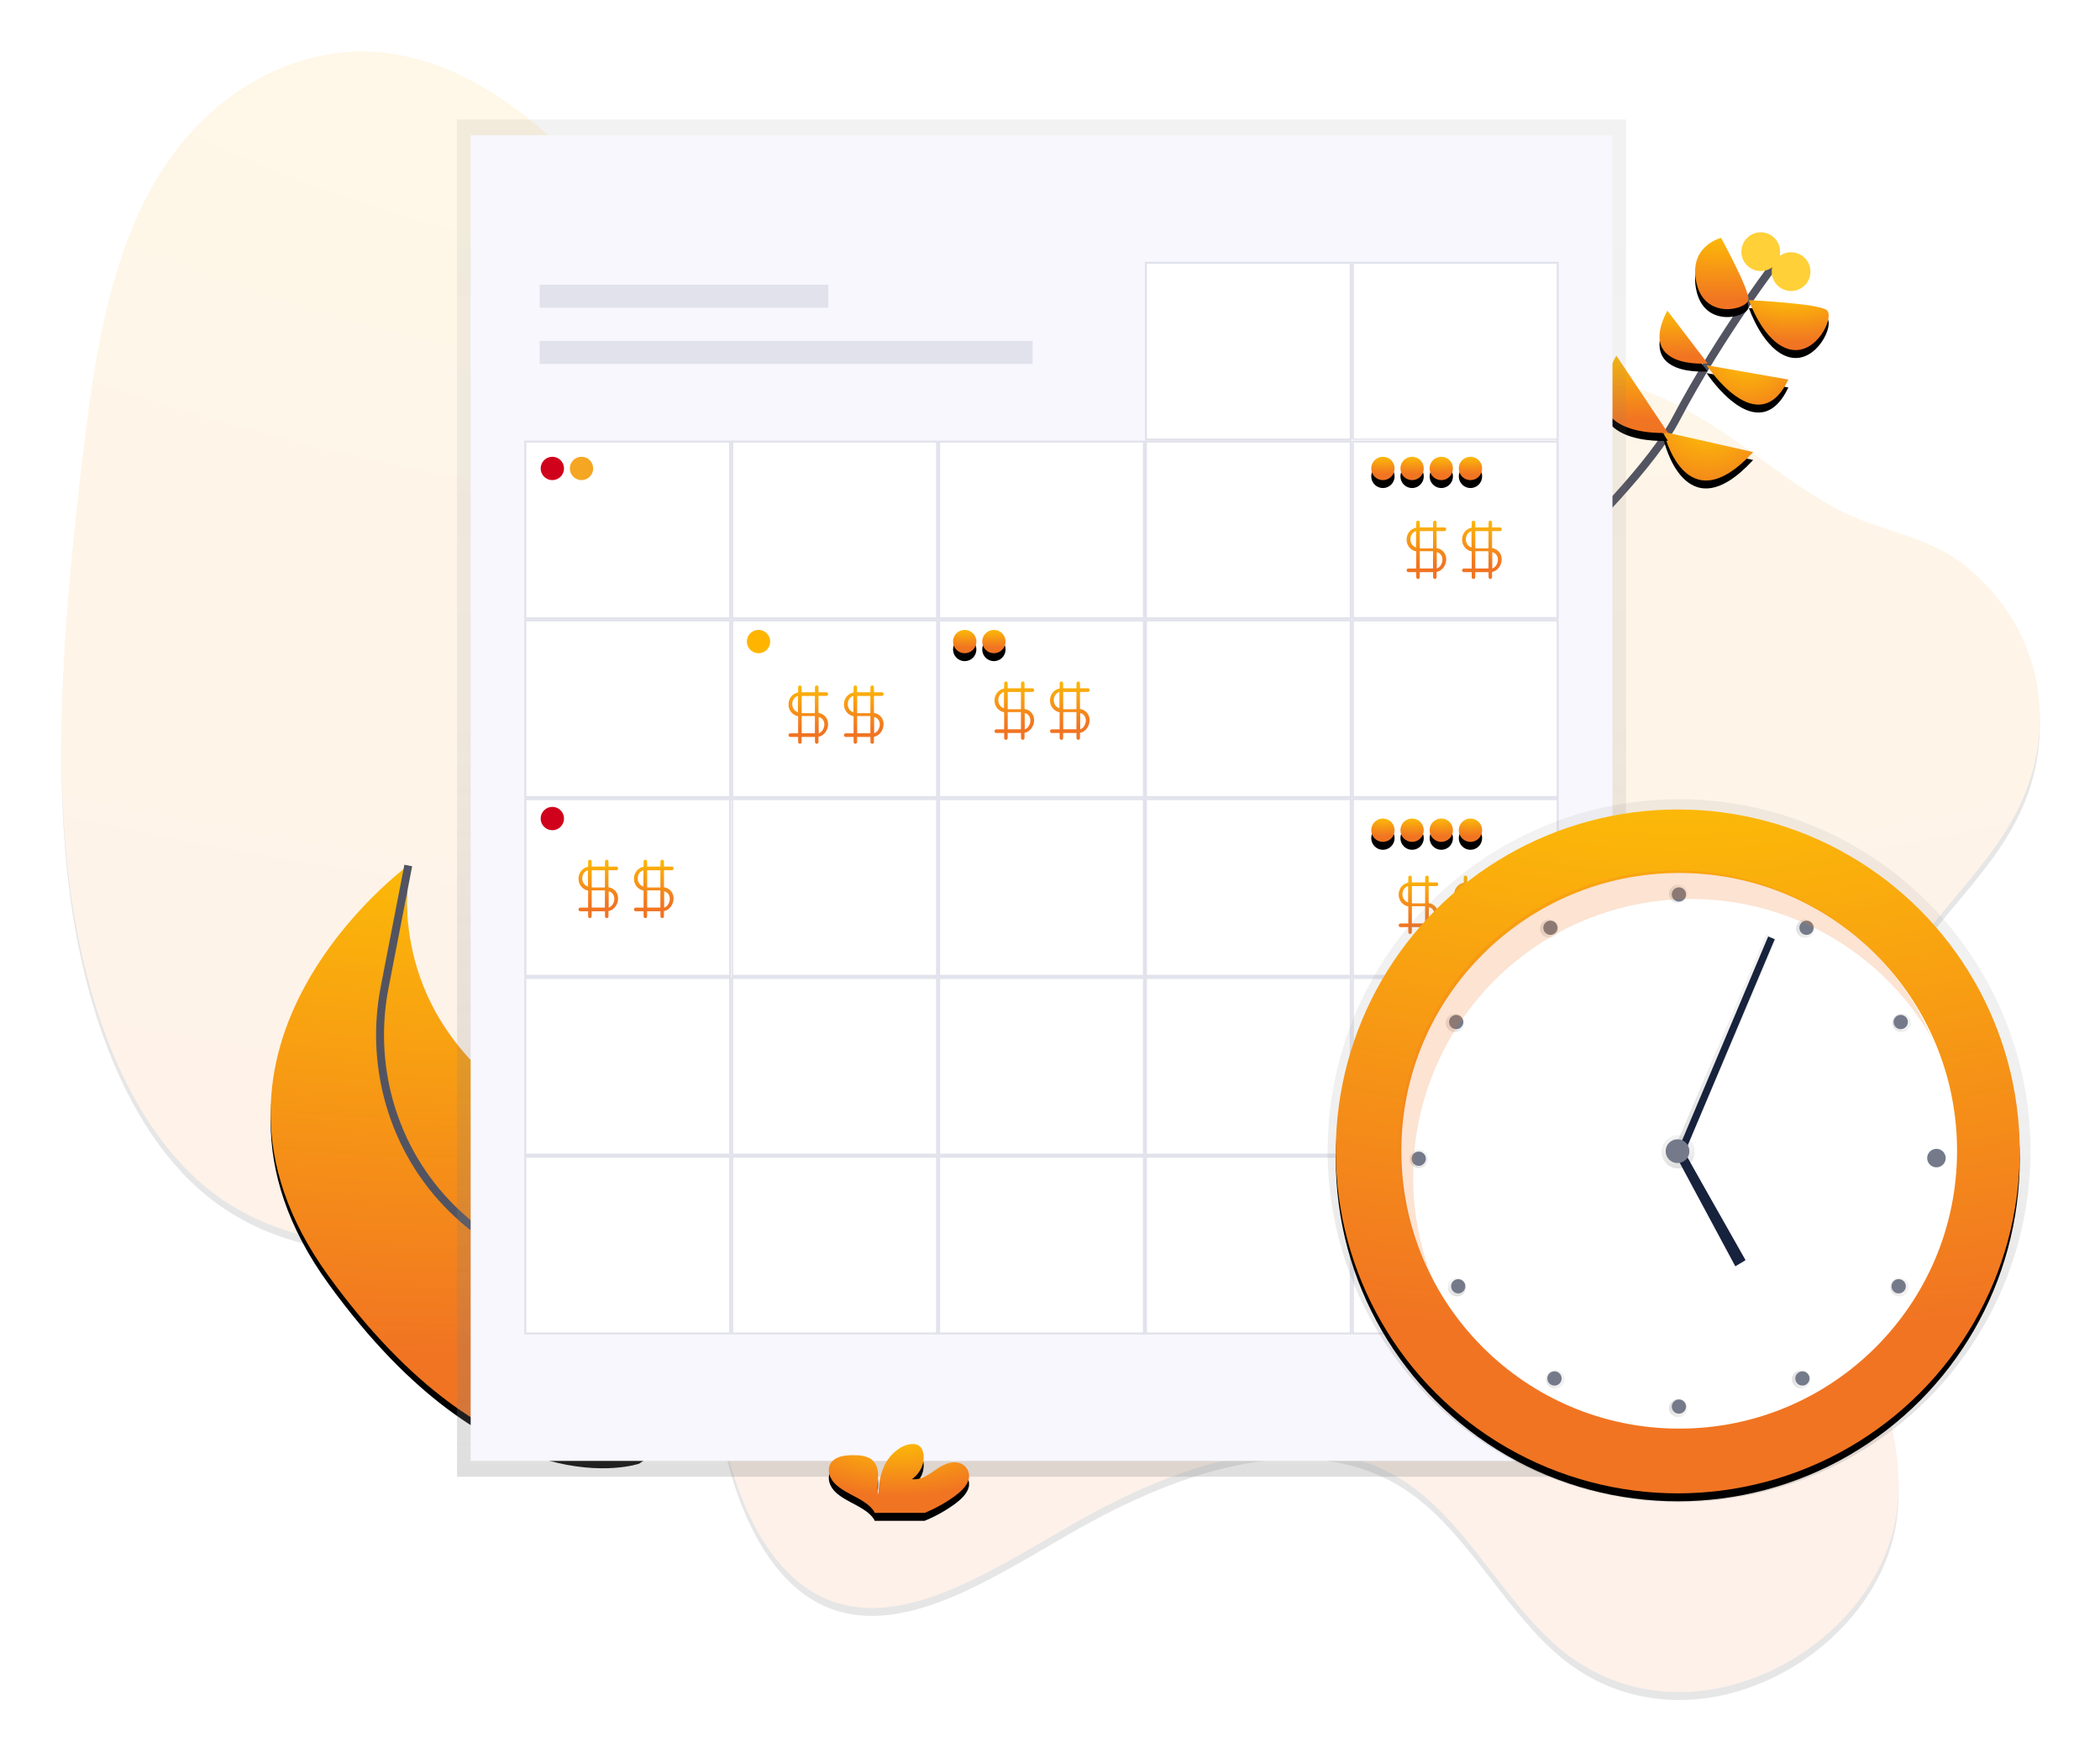 <?xml version="1.0" encoding="UTF-8"?>
<svg width="530px" height="445px" viewBox="0 0 530 445" version="1.1" xmlns="http://www.w3.org/2000/svg" xmlns:xlink="http://www.w3.org/1999/xlink">
    <!-- Generator: Sketch 52.2 (67145) - http://www.bohemiancoding.com/sketch -->
    <title>5-cashflow-cashestate</title>
    <desc>Created with Sketch.</desc>
    <defs>
        <radialGradient cx="50%" cy="-23.276%" fx="50%" fy="-23.276%" r="100%" gradientTransform="translate(0.5,-0.233),scale(0.829,1),rotate(90),scale(1,1.913),translate(-0.5,0.233)" id="radialGradient-1">
            <stop stop-color="#FFCE00" offset="0%"></stop>
            <stop stop-color="#F17422" offset="100%"></stop>
        </radialGradient>
        <path d="M466.846,228.8 C447.668,259.824 451.262,302.089 459.685,335.414 C462.503,346.572 465.75,358.351 463.34,370.838 C460.393,386.107 449.648,398.097 438.775,404.964 C418.95,417.451 396.313,417.104 379.829,404.049 C365.595,392.771 356.22,373.102 341.686,362.43 C317.384,344.566 284.012,355.393 255.036,372.089 C234.545,383.873 211.991,398.868 193.051,390.377 C179.726,384.416 171.417,367.596 167.539,349.292 C165.667,340.455 164.535,330.801 160.243,324.069 C157.689,320.067 154.178,317.389 150.538,315.191 C117.316,295.16 72.368,311.908 40.331,289.224 C18.692,273.909 6.391,242.275 2.347,208.449 C-1.696,174.623 1.629,138.428 5.791,102.792 C8.754,77.456 12.761,50.352 26.06,29.747 C40.129,7.952 62.306,-1.794 81.582,0.274 C100.858,2.342 117.596,14.555 132.022,29.483 C150.052,48.139 166.313,71.965 189.648,77.983 C205.543,82.084 222.901,77.337 239.804,74.654 C268.025,70.165 295.853,71.453 323.485,73.139 C349.938,74.752 376.551,76.758 401.2,86.065 C418.64,92.658 432.027,106.381 448.304,115.305 C458.914,121.122 470.884,121.861 480.77,129.617 C492.947,139.173 503.485,156.81 498.609,179.105 C493.961,200.315 477.022,212.337 466.846,228.8 Z" id="path-2"></path>
        <filter x="-5.0%" y="-5.6%" width="110.0%" height="112.1%" filterUnits="objectBoundingBox" id="filter-3">
            <feMorphology radius="0.5" operator="dilate" in="SourceAlpha" result="shadowSpreadOuter1"></feMorphology>
            <feOffset dx="0" dy="2" in="shadowSpreadOuter1" result="shadowOffsetOuter1"></feOffset>
            <feGaussianBlur stdDeviation="7.5" in="shadowOffsetOuter1" result="shadowBlurOuter1"></feGaussianBlur>
            <feColorMatrix values="0 0 0 0 0.945   0 0 0 0 0.455   0 0 0 0 0.133  0 0 0 0.5 0" type="matrix" in="shadowBlurOuter1"></feColorMatrix>
        </filter>
        <radialGradient cx="50%" cy="-23.276%" fx="50%" fy="-23.276%" r="100%" gradientTransform="translate(0.5,-0.233),scale(0.543,1),rotate(90),scale(1,1.913),translate(-0.5,0.233)" id="radialGradient-4">
            <stop stop-color="#FFCE00" offset="0%"></stop>
            <stop stop-color="#F17422" offset="100%"></stop>
        </radialGradient>
        <path d="M427.466,101.101 L404.876,96.008 C404.876,96.008 410.207,119.835 427.466,101.101 Z" id="path-5"></path>
        <filter x="-100.0%" y="-168.3%" width="297.6%" height="471.9%" filterUnits="objectBoundingBox" id="filter-6">
            <feMorphology radius="0.5" operator="dilate" in="SourceAlpha" result="shadowSpreadOuter1"></feMorphology>
            <feOffset dx="0" dy="2" in="shadowSpreadOuter1" result="shadowOffsetOuter1"></feOffset>
            <feGaussianBlur stdDeviation="7.5" in="shadowOffsetOuter1" result="shadowBlurOuter1"></feGaussianBlur>
            <feColorMatrix values="0 0 0 0 0.945   0 0 0 0 0.455   0 0 0 0 0.133  0 0 0 0.5 0" type="matrix" in="shadowBlurOuter1"></feColorMatrix>
        </filter>
        <radialGradient cx="50%" cy="-23.276%" fx="50%" fy="-23.276%" r="118.834%" gradientTransform="translate(0.5,-0.233),scale(1,0.842),rotate(90),scale(1,1.913),translate(-0.5,0.233)" id="radialGradient-7">
            <stop stop-color="#FFCE00" offset="0%"></stop>
            <stop stop-color="#F17422" offset="100%"></stop>
        </radialGradient>
        <path d="M392.947,76.779 L405.946,96.246 C405.946,96.246 380.533,98.082 392.947,76.779 Z" id="path-8"></path>
        <filter x="-139.5%" y="-102.9%" width="374.5%" height="331.1%" filterUnits="objectBoundingBox" id="filter-9">
            <feMorphology radius="0.5" operator="dilate" in="SourceAlpha" result="shadowSpreadOuter1"></feMorphology>
            <feOffset dx="0" dy="2" in="shadowSpreadOuter1" result="shadowOffsetOuter1"></feOffset>
            <feGaussianBlur stdDeviation="7.5" in="shadowOffsetOuter1" result="shadowBlurOuter1"></feGaussianBlur>
            <feColorMatrix values="0 0 0 0 0.945   0 0 0 0 0.455   0 0 0 0 0.133  0 0 0 0.5 0" type="matrix" in="shadowBlurOuter1"></feColorMatrix>
        </filter>
        <radialGradient cx="50%" cy="-23.276%" fx="50%" fy="-23.276%" r="100%" gradientTransform="translate(0.5,-0.233),scale(0.482,1),rotate(90),scale(1,1.913),translate(-0.5,0.233)" id="radialGradient-10">
            <stop stop-color="#FFCE00" offset="0%"></stop>
            <stop stop-color="#F17422" offset="100%"></stop>
        </radialGradient>
        <path d="M436.355,82.802 L415.708,79.183 C415.708,79.183 428.676,98.909 436.355,82.802 Z" id="path-11"></path>
        <filter x="-105.3%" y="-207.0%" width="314.3%" height="558.3%" filterUnits="objectBoundingBox" id="filter-12">
            <feMorphology radius="0.5" operator="dilate" in="SourceAlpha" result="shadowSpreadOuter1"></feMorphology>
            <feOffset dx="0" dy="2" in="shadowSpreadOuter1" result="shadowOffsetOuter1"></feOffset>
            <feGaussianBlur stdDeviation="7.5" in="shadowOffsetOuter1" result="shadowBlurOuter1"></feGaussianBlur>
            <feColorMatrix values="0 0 0 0 0.945   0 0 0 0 0.455   0 0 0 0 0.133  0 0 0 0.5 0" type="matrix" in="shadowBlurOuter1"></feColorMatrix>
        </filter>
        <radialGradient cx="50%" cy="-23.276%" fx="50%" fy="-23.276%" r="110.152%" gradientTransform="translate(0.5,-0.233),scale(1,0.908),rotate(90),scale(1,1.913),translate(-0.5,0.233)" id="radialGradient-13">
            <stop stop-color="#FFCE00" offset="0%"></stop>
            <stop stop-color="#F17422" offset="100%"></stop>
        </radialGradient>
        <path d="M405.801,65.403 L415.972,78.723 C415.972,78.723 397.968,80.429 405.801,65.403 Z" id="path-14"></path>
        <filter x="-188.8%" y="-150.2%" width="470.2%" height="437.2%" filterUnits="objectBoundingBox" id="filter-15">
            <feMorphology radius="0.5" operator="dilate" in="SourceAlpha" result="shadowSpreadOuter1"></feMorphology>
            <feOffset dx="0" dy="2" in="shadowSpreadOuter1" result="shadowOffsetOuter1"></feOffset>
            <feGaussianBlur stdDeviation="7.5" in="shadowOffsetOuter1" result="shadowBlurOuter1"></feGaussianBlur>
            <feColorMatrix values="0 0 0 0 0.945   0 0 0 0 0.455   0 0 0 0 0.133  0 0 0 0.5 0" type="matrix" in="shadowBlurOuter1"></feColorMatrix>
        </filter>
        <radialGradient cx="50%" cy="-23.276%" fx="50%" fy="-23.276%" r="100%" gradientTransform="translate(0.5,-0.233),scale(0.626,1),rotate(90),scale(1,1.913),translate(-0.5,0.233)" id="radialGradient-16">
            <stop stop-color="#FFCE00" offset="0%"></stop>
            <stop stop-color="#F17422" offset="100%"></stop>
        </radialGradient>
        <path d="M426.386,62.751 C426.386,62.751 443.966,63.588 446.034,65.269 C448.102,66.949 443.413,76.799 436.727,75.191 C430.041,73.583 426.386,62.751 426.386,62.751 Z" id="path-17"></path>
        <filter x="-126.0%" y="-182.8%" width="350.1%" height="496.8%" filterUnits="objectBoundingBox" id="filter-18">
            <feMorphology radius="0.5" operator="dilate" in="SourceAlpha" result="shadowSpreadOuter1"></feMorphology>
            <feOffset dx="0" dy="2" in="shadowSpreadOuter1" result="shadowOffsetOuter1"></feOffset>
            <feGaussianBlur stdDeviation="7.5" in="shadowOffsetOuter1" result="shadowBlurOuter1"></feGaussianBlur>
            <feColorMatrix values="0 0 0 0 0.945   0 0 0 0 0.455   0 0 0 0 0.133  0 0 0 0.5 0" type="matrix" in="shadowBlurOuter1"></feColorMatrix>
        </filter>
        <radialGradient cx="50%" cy="-23.276%" fx="50%" fy="-23.276%" r="133.634%" gradientTransform="translate(0.5,-0.233),scale(1,0.748),rotate(90),scale(1,1.913),translate(-0.5,0.233)" id="radialGradient-19">
            <stop stop-color="#FFCE00" offset="0%"></stop>
            <stop stop-color="#F17422" offset="100%"></stop>
        </radialGradient>
        <path d="M419.359,47.037 C419.359,47.037 426.541,60.124 426.272,62.616 C426.003,65.109 415.326,67.906 413.17,58.48 C411.013,49.054 419.359,47.037 419.359,47.037 Z" id="path-20"></path>
        <filter x="-185.8%" y="-128.3%" width="471.4%" height="378.4%" filterUnits="objectBoundingBox" id="filter-21">
            <feMorphology radius="0.5" operator="dilate" in="SourceAlpha" result="shadowSpreadOuter1"></feMorphology>
            <feOffset dx="0" dy="2" in="shadowSpreadOuter1" result="shadowOffsetOuter1"></feOffset>
            <feGaussianBlur stdDeviation="7.5" in="shadowOffsetOuter1" result="shadowBlurOuter1"></feGaussianBlur>
            <feColorMatrix values="0 0 0 0 0.945   0 0 0 0 0.455   0 0 0 0 0.133  0 0 0 0.5 0" type="matrix" in="shadowBlurOuter1"></feColorMatrix>
        </filter>
        <radialGradient cx="50%" cy="-23.276%" fx="50%" fy="-23.276%" r="116.946%" gradientTransform="translate(0.5,-0.233),scale(1,0.855),rotate(90),scale(1,1.913),translate(-0.5,0.233)" id="radialGradient-22">
            <stop stop-color="#FFCE00" offset="0%"></stop>
            <stop stop-color="#F17422" offset="100%"></stop>
        </radialGradient>
        <path d="M181.21,330.212 C181.21,330.212 189.592,305.279 136.458,275.222 C136.458,275.222 82.508,259.488 88.025,205.455 C88.025,205.455 25.832,251.019 67.916,309.059 C110,367.099 146.324,354.431 146.324,354.431 L181.21,330.212 Z" id="path-23"></path>
        <filter x="-19.5%" y="-16.0%" width="139.0%" height="134.0%" filterUnits="objectBoundingBox" id="filter-24">
            <feMorphology radius="0.5" operator="dilate" in="SourceAlpha" result="shadowSpreadOuter1"></feMorphology>
            <feOffset dx="0" dy="2" in="shadowSpreadOuter1" result="shadowOffsetOuter1"></feOffset>
            <feGaussianBlur stdDeviation="7.5" in="shadowOffsetOuter1" result="shadowBlurOuter1"></feGaussianBlur>
            <feColorMatrix values="0 0 0 0 0.945   0 0 0 0 0.455   0 0 0 0 0.133  0 0 0 0.5 0" type="matrix" in="shadowBlurOuter1"></feColorMatrix>
        </filter>
        <linearGradient x1="50.001%" y1="99.998%" x2="50.001%" y2="0%" id="linearGradient-25">
            <stop stop-color="#808080" stop-opacity="0.25" offset="0%"></stop>
            <stop stop-color="#808080" stop-opacity="0.12" offset="54%"></stop>
            <stop stop-color="#808080" stop-opacity="0.1" offset="100%"></stop>
        </linearGradient>
        <radialGradient cx="50%" cy="-23.276%" fx="50%" fy="-23.276%" r="147.368%" gradientTransform="translate(0.5,-0.233),scale(1,0.679),rotate(90),scale(1,1.913),translate(-0.5,0.233)" id="radialGradient-26">
            <stop stop-color="#FFCE00" offset="0%"></stop>
            <stop stop-color="#F17422" offset="100%"></stop>
        </radialGradient>
        <radialGradient cx="50%" cy="-23.276%" fx="50%" fy="-23.276%" r="100%" gradientTransform="translate(0.5,-0.233),scale(0.491,1),rotate(90),scale(1,1.913),translate(-0.5,0.233)" id="radialGradient-27">
            <stop stop-color="#FFCE00" offset="0%"></stop>
            <stop stop-color="#F17422" offset="100%"></stop>
        </radialGradient>
        <path d="M226.174,364.473 C227.653,363.351 229.043,362.027 229.473,360.414 C229.93,358.64 228.915,356.82 227.166,356.277 C225.052,355.615 222.792,356.794 221.075,358.02 C219.359,359.245 217.399,360.605 215.155,360.352 C217.477,358.671 218.583,355.946 217.942,353.469 C217.832,352.936 217.562,352.449 217.166,352.073 C215.993,351.039 213.862,351.489 212.456,352.296 C207.983,354.881 206.737,359.819 206.711,364.281 C206.262,362.673 206.639,360.998 206.629,359.343 C206.618,357.689 206.065,355.863 204.359,354.974 C203.267,354.501 202.084,354.273 200.895,354.307 C198.883,354.245 196.644,354.411 195.274,355.61 C193.568,357.099 194.012,359.602 195.496,361.241 C196.98,362.88 199.24,363.909 201.313,365.041 C202.896,365.905 204.498,366.913 205.45,368.278 C205.575,368.459 205.679,368.653 205.76,368.857 L218.361,368.857 C221.137,367.725 223.761,366.252 226.174,364.473 Z" id="path-28"></path>
        <filter x="-70.6%" y="-132.3%" width="241.2%" height="387.6%" filterUnits="objectBoundingBox" id="filter-29">
            <feMorphology radius="0.5" operator="dilate" in="SourceAlpha" result="shadowSpreadOuter1"></feMorphology>
            <feOffset dx="0" dy="2" in="shadowSpreadOuter1" result="shadowOffsetOuter1"></feOffset>
            <feGaussianBlur stdDeviation="7.5" in="shadowOffsetOuter1" result="shadowBlurOuter1"></feGaussianBlur>
            <feColorMatrix values="0 0 0 0 0.945   0 0 0 0 0.455   0 0 0 0 0.133  0 0 0 0.5 0" type="matrix" in="shadowBlurOuter1"></feColorMatrix>
        </filter>
        <radialGradient cx="50%" cy="-23.276%" fx="50%" fy="-23.276%" r="100%" gradientTransform="translate(0.5,-0.233),rotate(90),scale(1,1.913),translate(-0.5,0.233)" id="radialGradient-30">
            <stop stop-color="#FFCE00" offset="0%"></stop>
            <stop stop-color="#F17422" offset="100%"></stop>
        </radialGradient>
        <circle id="path-31" cx="228.475" cy="148.93" r="2.947"></circle>
        <filter x="-424.1%" y="-390.2%" width="948.2%" height="948.2%" filterUnits="objectBoundingBox" id="filter-32">
            <feMorphology radius="0.5" operator="dilate" in="SourceAlpha" result="shadowSpreadOuter1"></feMorphology>
            <feOffset dx="0" dy="2" in="shadowSpreadOuter1" result="shadowOffsetOuter1"></feOffset>
            <feGaussianBlur stdDeviation="7.5" in="shadowOffsetOuter1" result="shadowBlurOuter1"></feGaussianBlur>
            <feColorMatrix values="0 0 0 0 0.945   0 0 0 0 0.455   0 0 0 0 0.133  0 0 0 0.5 0" type="matrix" in="shadowBlurOuter1"></feColorMatrix>
        </filter>
        <circle id="path-33" cx="235.843" cy="148.93" r="2.947"></circle>
        <filter x="-424.1%" y="-390.2%" width="948.2%" height="948.2%" filterUnits="objectBoundingBox" id="filter-34">
            <feMorphology radius="0.5" operator="dilate" in="SourceAlpha" result="shadowSpreadOuter1"></feMorphology>
            <feOffset dx="0" dy="2" in="shadowSpreadOuter1" result="shadowOffsetOuter1"></feOffset>
            <feGaussianBlur stdDeviation="7.5" in="shadowOffsetOuter1" result="shadowBlurOuter1"></feGaussianBlur>
            <feColorMatrix values="0 0 0 0 0.945   0 0 0 0 0.455   0 0 0 0 0.133  0 0 0 0.5 0" type="matrix" in="shadowBlurOuter1"></feColorMatrix>
        </filter>
        <circle id="path-35" cx="334.023" cy="105.238" r="2.947"></circle>
        <filter x="-424.1%" y="-390.2%" width="948.2%" height="948.2%" filterUnits="objectBoundingBox" id="filter-36">
            <feMorphology radius="0.5" operator="dilate" in="SourceAlpha" result="shadowSpreadOuter1"></feMorphology>
            <feOffset dx="0" dy="2" in="shadowSpreadOuter1" result="shadowOffsetOuter1"></feOffset>
            <feGaussianBlur stdDeviation="7.5" in="shadowOffsetOuter1" result="shadowBlurOuter1"></feGaussianBlur>
            <feColorMatrix values="0 0 0 0 0.945   0 0 0 0 0.455   0 0 0 0 0.133  0 0 0 0.5 0" type="matrix" in="shadowBlurOuter1"></feColorMatrix>
        </filter>
        <circle id="path-37" cx="341.386" cy="105.238" r="2.947"></circle>
        <filter x="-424.1%" y="-390.2%" width="948.2%" height="948.2%" filterUnits="objectBoundingBox" id="filter-38">
            <feMorphology radius="0.5" operator="dilate" in="SourceAlpha" result="shadowSpreadOuter1"></feMorphology>
            <feOffset dx="0" dy="2" in="shadowSpreadOuter1" result="shadowOffsetOuter1"></feOffset>
            <feGaussianBlur stdDeviation="7.5" in="shadowOffsetOuter1" result="shadowBlurOuter1"></feGaussianBlur>
            <feColorMatrix values="0 0 0 0 0.945   0 0 0 0 0.455   0 0 0 0 0.133  0 0 0 0.5 0" type="matrix" in="shadowBlurOuter1"></feColorMatrix>
        </filter>
        <circle id="path-39" cx="348.754" cy="105.238" r="2.947"></circle>
        <filter x="-424.1%" y="-390.2%" width="948.2%" height="948.2%" filterUnits="objectBoundingBox" id="filter-40">
            <feMorphology radius="0.5" operator="dilate" in="SourceAlpha" result="shadowSpreadOuter1"></feMorphology>
            <feOffset dx="0" dy="2" in="shadowSpreadOuter1" result="shadowOffsetOuter1"></feOffset>
            <feGaussianBlur stdDeviation="7.5" in="shadowOffsetOuter1" result="shadowBlurOuter1"></feGaussianBlur>
            <feColorMatrix values="0 0 0 0 0.945   0 0 0 0 0.455   0 0 0 0 0.133  0 0 0 0.5 0" type="matrix" in="shadowBlurOuter1"></feColorMatrix>
        </filter>
        <circle id="path-41" cx="356.117" cy="105.238" r="2.947"></circle>
        <filter x="-424.1%" y="-390.2%" width="948.2%" height="948.2%" filterUnits="objectBoundingBox" id="filter-42">
            <feMorphology radius="0.5" operator="dilate" in="SourceAlpha" result="shadowSpreadOuter1"></feMorphology>
            <feOffset dx="0" dy="2" in="shadowSpreadOuter1" result="shadowOffsetOuter1"></feOffset>
            <feGaussianBlur stdDeviation="7.5" in="shadowOffsetOuter1" result="shadowBlurOuter1"></feGaussianBlur>
            <feColorMatrix values="0 0 0 0 0.945   0 0 0 0 0.455   0 0 0 0 0.133  0 0 0 0.5 0" type="matrix" in="shadowBlurOuter1"></feColorMatrix>
        </filter>
        <circle id="path-43" cx="334.023" cy="196.546" r="2.947"></circle>
        <filter x="-424.1%" y="-390.2%" width="948.2%" height="948.2%" filterUnits="objectBoundingBox" id="filter-44">
            <feMorphology radius="0.5" operator="dilate" in="SourceAlpha" result="shadowSpreadOuter1"></feMorphology>
            <feOffset dx="0" dy="2" in="shadowSpreadOuter1" result="shadowOffsetOuter1"></feOffset>
            <feGaussianBlur stdDeviation="7.5" in="shadowOffsetOuter1" result="shadowBlurOuter1"></feGaussianBlur>
            <feColorMatrix values="0 0 0 0 0.945   0 0 0 0 0.455   0 0 0 0 0.133  0 0 0 0.5 0" type="matrix" in="shadowBlurOuter1"></feColorMatrix>
        </filter>
        <circle id="path-45" cx="341.386" cy="196.546" r="2.947"></circle>
        <filter x="-424.1%" y="-390.2%" width="948.2%" height="948.2%" filterUnits="objectBoundingBox" id="filter-46">
            <feMorphology radius="0.5" operator="dilate" in="SourceAlpha" result="shadowSpreadOuter1"></feMorphology>
            <feOffset dx="0" dy="2" in="shadowSpreadOuter1" result="shadowOffsetOuter1"></feOffset>
            <feGaussianBlur stdDeviation="7.5" in="shadowOffsetOuter1" result="shadowBlurOuter1"></feGaussianBlur>
            <feColorMatrix values="0 0 0 0 0.945   0 0 0 0 0.455   0 0 0 0 0.133  0 0 0 0.5 0" type="matrix" in="shadowBlurOuter1"></feColorMatrix>
        </filter>
        <circle id="path-47" cx="348.754" cy="196.546" r="2.947"></circle>
        <filter x="-424.1%" y="-390.2%" width="948.2%" height="948.2%" filterUnits="objectBoundingBox" id="filter-48">
            <feMorphology radius="0.5" operator="dilate" in="SourceAlpha" result="shadowSpreadOuter1"></feMorphology>
            <feOffset dx="0" dy="2" in="shadowSpreadOuter1" result="shadowOffsetOuter1"></feOffset>
            <feGaussianBlur stdDeviation="7.5" in="shadowOffsetOuter1" result="shadowBlurOuter1"></feGaussianBlur>
            <feColorMatrix values="0 0 0 0 0.945   0 0 0 0 0.455   0 0 0 0 0.133  0 0 0 0.5 0" type="matrix" in="shadowBlurOuter1"></feColorMatrix>
        </filter>
        <circle id="path-49" cx="356.117" cy="196.546" r="2.947"></circle>
        <filter x="-424.1%" y="-390.2%" width="948.2%" height="948.2%" filterUnits="objectBoundingBox" id="filter-50">
            <feMorphology radius="0.5" operator="dilate" in="SourceAlpha" result="shadowSpreadOuter1"></feMorphology>
            <feOffset dx="0" dy="2" in="shadowSpreadOuter1" result="shadowOffsetOuter1"></feOffset>
            <feGaussianBlur stdDeviation="7.5" in="shadowOffsetOuter1" result="shadowBlurOuter1"></feGaussianBlur>
            <feColorMatrix values="0 0 0 0 0.945   0 0 0 0 0.455   0 0 0 0 0.133  0 0 0 0.5 0" type="matrix" in="shadowBlurOuter1"></feColorMatrix>
        </filter>
        <linearGradient x1="50%" y1="100%" x2="50%" y2="0%" id="linearGradient-51">
            <stop stop-color="#808080" stop-opacity="0.25" offset="0%"></stop>
            <stop stop-color="#808080" stop-opacity="0.12" offset="54%"></stop>
            <stop stop-color="#808080" stop-opacity="0.1" offset="100%"></stop>
        </linearGradient>
        <circle id="path-52" cx="88.376" cy="88.893" r="86.308"></circle>
        <filter x="-14.5%" y="-13.3%" width="129.0%" height="129.0%" filterUnits="objectBoundingBox" id="filter-53">
            <feMorphology radius="0.5" operator="dilate" in="SourceAlpha" result="shadowSpreadOuter1"></feMorphology>
            <feOffset dx="0" dy="2" in="shadowSpreadOuter1" result="shadowOffsetOuter1"></feOffset>
            <feGaussianBlur stdDeviation="7.5" in="shadowOffsetOuter1" result="shadowBlurOuter1"></feGaussianBlur>
            <feColorMatrix values="0 0 0 0 0.945   0 0 0 0 0.455   0 0 0 0 0.133  0 0 0 0.5 0" type="matrix" in="shadowBlurOuter1"></feColorMatrix>
        </filter>
        <linearGradient x1="50%" y1="100%" x2="50%" y2="-0.062%" id="linearGradient-54">
            <stop stop-color="#808080" stop-opacity="0.25" offset="0%"></stop>
            <stop stop-color="#808080" stop-opacity="0.12" offset="54%"></stop>
            <stop stop-color="#808080" stop-opacity="0.1" offset="100%"></stop>
        </linearGradient>
        <linearGradient x1="6.749%" y1="25.051%" x2="93.256%" y2="74.995%" id="linearGradient-55">
            <stop stop-color="#808080" stop-opacity="0.25" offset="0%"></stop>
            <stop stop-color="#808080" stop-opacity="0.12" offset="54%"></stop>
            <stop stop-color="#808080" stop-opacity="0.1" offset="100%"></stop>
        </linearGradient>
        <linearGradient x1="25.087%" y1="93.18%" x2="75.032%" y2="6.673%" id="linearGradient-56">
            <stop stop-color="#808080" stop-opacity="0.25" offset="0%"></stop>
            <stop stop-color="#808080" stop-opacity="0.12" offset="54%"></stop>
            <stop stop-color="#808080" stop-opacity="0.1" offset="100%"></stop>
        </linearGradient>
        <linearGradient x1="24.882%" y1="93.268%" x2="74.882%" y2="6.666%" id="linearGradient-57">
            <stop stop-color="#808080" stop-opacity="0.25" offset="0%"></stop>
            <stop stop-color="#808080" stop-opacity="0.12" offset="54%"></stop>
            <stop stop-color="#808080" stop-opacity="0.1" offset="100%"></stop>
        </linearGradient>
        <linearGradient x1="6.715%" y1="24.999%" x2="93.318%" y2="74.999%" id="linearGradient-58">
            <stop stop-color="#808080" stop-opacity="0.25" offset="0%"></stop>
            <stop stop-color="#808080" stop-opacity="0.12" offset="54%"></stop>
            <stop stop-color="#808080" stop-opacity="0.1" offset="100%"></stop>
        </linearGradient>
        <linearGradient x1="6.655%" y1="24.978%" x2="93.257%" y2="74.978%" id="linearGradient-59">
            <stop stop-color="#808080" stop-opacity="0.25" offset="0%"></stop>
            <stop stop-color="#808080" stop-opacity="0.12" offset="54%"></stop>
            <stop stop-color="#808080" stop-opacity="0.1" offset="100%"></stop>
        </linearGradient>
        <linearGradient x1="6.69%" y1="25.055%" x2="93.197%" y2="74.999%" id="linearGradient-60">
            <stop stop-color="#808080" stop-opacity="0.25" offset="0%"></stop>
            <stop stop-color="#808080" stop-opacity="0.12" offset="54%"></stop>
            <stop stop-color="#808080" stop-opacity="0.1" offset="100%"></stop>
        </linearGradient>
        <linearGradient x1="6.733%" y1="25.028%" x2="93.336%" y2="75.028%" id="linearGradient-61">
            <stop stop-color="#808080" stop-opacity="0.25" offset="0%"></stop>
            <stop stop-color="#808080" stop-opacity="0.12" offset="54%"></stop>
            <stop stop-color="#808080" stop-opacity="0.1" offset="100%"></stop>
        </linearGradient>
        <linearGradient x1="6.683%" y1="24.949%" x2="93.285%" y2="74.949%" id="linearGradient-62">
            <stop stop-color="#808080" stop-opacity="0.25" offset="0%"></stop>
            <stop stop-color="#808080" stop-opacity="0.12" offset="54%"></stop>
            <stop stop-color="#808080" stop-opacity="0.1" offset="100%"></stop>
        </linearGradient>
        <linearGradient x1="6.699%" y1="24.982%" x2="93.206%" y2="74.927%" id="linearGradient-63">
            <stop stop-color="#808080" stop-opacity="0.25" offset="0%"></stop>
            <stop stop-color="#808080" stop-opacity="0.12" offset="54%"></stop>
            <stop stop-color="#808080" stop-opacity="0.1" offset="100%"></stop>
        </linearGradient>
        <linearGradient x1="6.71%" y1="24.942%" x2="93.312%" y2="74.942%" id="linearGradient-64">
            <stop stop-color="#808080" stop-opacity="0.25" offset="0%"></stop>
            <stop stop-color="#808080" stop-opacity="0.12" offset="54%"></stop>
            <stop stop-color="#808080" stop-opacity="0.1" offset="100%"></stop>
        </linearGradient>
        <linearGradient x1="6.706%" y1="25.037%" x2="93.213%" y2="74.982%" id="linearGradient-65">
            <stop stop-color="#808080" stop-opacity="0.25" offset="0%"></stop>
            <stop stop-color="#808080" stop-opacity="0.12" offset="54%"></stop>
            <stop stop-color="#808080" stop-opacity="0.1" offset="100%"></stop>
        </linearGradient>
    </defs>
    <g id="Page-1" stroke="none" stroke-width="1" fill="none" fill-rule="evenodd">
        <g id="Cashestate-Landing-Page-Desktop" transform="translate(-98, -2598)">
            <g id="5-cashflow-cashestate" transform="translate(113, 2611)">
                <g id="Path" opacity="0.1" fill-rule="nonzero">
                    <use fill="black" fill-opacity="1" filter="url(#filter-3)" xlink:href="#path-2"></use>
                    <use fill="url(#radialGradient-1)" xlink:href="#path-2"></use>
                </g>
                <path d="M344.1,158.676 C344.1,158.676 396.324,114.917 407.937,92.854 C419.55,70.791 434.333,51.779 434.333,51.779" id="Path" stroke="#535461" stroke-width="2"></path>
                <g id="Path" fill-rule="nonzero">
                    <use fill="black" fill-opacity="1" filter="url(#filter-6)" xlink:href="#path-5"></use>
                    <use fill="url(#radialGradient-4)" xlink:href="#path-5"></use>
                </g>
                <g id="Path" fill-rule="nonzero">
                    <use fill="black" fill-opacity="1" filter="url(#filter-9)" xlink:href="#path-8"></use>
                    <use fill="url(#radialGradient-7)" xlink:href="#path-8"></use>
                </g>
                <g id="Path" fill-rule="nonzero">
                    <use fill="black" fill-opacity="1" filter="url(#filter-12)" xlink:href="#path-11"></use>
                    <use fill="url(#radialGradient-10)" xlink:href="#path-11"></use>
                </g>
                <g id="Path" fill-rule="nonzero">
                    <use fill="black" fill-opacity="1" filter="url(#filter-15)" xlink:href="#path-14"></use>
                    <use fill="url(#radialGradient-13)" xlink:href="#path-14"></use>
                </g>
                <g id="Path" fill-rule="nonzero">
                    <use fill="black" fill-opacity="1" filter="url(#filter-18)" xlink:href="#path-17"></use>
                    <use fill="url(#radialGradient-16)" xlink:href="#path-17"></use>
                </g>
                <g id="Path" fill-rule="nonzero">
                    <use fill="black" fill-opacity="1" filter="url(#filter-21)" xlink:href="#path-20"></use>
                    <use fill="url(#radialGradient-19)" xlink:href="#path-20"></use>
                </g>
                <circle id="Oval" fill="#FFD037" transform="translate(437.032, 55.56) rotate(-72.474) translate(-437.032, -55.56) " cx="437.032" cy="55.56" r="4.888"></circle>
                <circle id="Oval" fill="#FFD037" transform="translate(429.379, 50.529) rotate(-72.474) translate(-429.379, -50.529) " cx="429.379" cy="50.529" r="4.888"></circle>
                <g id="Path" fill-rule="nonzero">
                    <use fill="black" fill-opacity="1" filter="url(#filter-24)" xlink:href="#path-23"></use>
                    <use fill="url(#radialGradient-22)" xlink:href="#path-23"></use>
                </g>
                <path d="M165.01,341.474 C165.01,341.474 139.085,313.454 114.235,302.622 C109.271,300.387 104.709,297.349 100.734,293.63 C84.891,279.152 77.983,257.306 82.068,236.236 L88.04,205.455" id="Path" stroke="#535461" stroke-width="2"></path>
                <rect id="Rectangle" fill="url(#linearGradient-25)" x="100.346" y="17.166" width="295.041" height="342.57"></rect>
                <rect id="Rectangle" fill="#F7F7FD" x="103.785" y="21.153" width="288.17" height="334.586"></rect>
                <rect id="Rectangle" fill="#E2E2EC" x="121.189" y="58.868" width="72.849" height="5.801"></rect>
                <rect id="Rectangle" fill="#E2E2EC" x="121.189" y="73.051" width="124.421" height="5.801"></rect>
                <rect id="Rectangle" fill="#FFFFFF" x="326.453" y="53.325" width="51.701" height="44.612"></rect>
                <path d="M377.88,53.583 L377.88,97.678 L326.691,97.678 L326.691,53.583 L377.88,53.583 Z M378.397,53.066 L326.174,53.066 L326.174,98.195 L378.397,98.195 L378.397,53.066 Z" id="Shape" fill="#E2E2EC" fill-rule="nonzero"></path>
                <rect id="Rectangle" fill="#FFFFFF" x="274.235" y="53.325" width="51.701" height="44.612"></rect>
                <path d="M325.657,53.583 L325.657,97.678 L274.467,97.678 L274.467,53.583 L325.657,53.583 Z M326.174,53.066 L273.95,53.066 L273.95,98.195 L326.174,98.195 L326.174,53.066 Z" id="Shape" fill="#E2E2EC" fill-rule="nonzero"></path>
                <rect id="Rectangle" fill="#FFFFFF" x="326" y="98" width="51.701" height="44.612"></rect>
                <path d="M377.88,98.713 L377.88,142.808 L326.691,142.808 L326.691,98.713 L377.88,98.713 Z M378.397,98.195 L326.174,98.195 L326.174,143.325 L378.397,143.325 L378.397,98.195 Z" id="Shape" fill="#E2E2EC" fill-rule="nonzero"></path>
                <rect id="Rectangle" fill="#FFFFFF" x="274.235" y="98.454" width="51.701" height="44.612"></rect>
                <path d="M325.657,98.713 L325.657,142.808 L274.467,142.808 L274.467,98.713 L325.657,98.713 Z M326.174,98.195 L273.95,98.195 L273.95,143.325 L326.174,143.325 L326.174,98.195 Z" id="Shape" fill="#E2E2EC" fill-rule="nonzero"></path>
                <rect id="Rectangle" fill="#FFFFFF" x="222.017" y="98.454" width="51.701" height="44.612"></rect>
                <path d="M273.459,98.713 L273.459,142.808 L222.27,142.808 L222.27,98.713 L273.459,98.713 Z M273.976,98.195 L221.753,98.195 L221.753,143.325 L273.976,143.325 L273.976,98.195 Z" id="Shape" fill="#E2E2EC" fill-rule="nonzero"></path>
                <rect id="Rectangle" fill="#FFFFFF" x="169.798" y="98.454" width="51.701" height="44.612"></rect>
                <path d="M221.241,98.713 L221.241,142.808 L170.052,142.808 L170.052,98.713 L221.241,98.713 Z M221.758,98.195 L169.535,98.195 L169.535,143.325 L221.758,143.325 L221.758,98.195 Z" id="Shape" fill="#E2E2EC" fill-rule="nonzero"></path>
                <rect id="Rectangle" fill="#FFFFFF" x="117.58" y="98.454" width="51.701" height="44.612"></rect>
                <path d="M169.023,98.713 L169.023,142.808 L117.834,142.808 L117.834,98.713 L169.023,98.713 Z M169.54,98.195 L117.316,98.195 L117.316,143.325 L169.54,143.325 L169.54,98.195 Z" id="Shape" fill="#E2E2EC" fill-rule="nonzero"></path>
                <rect id="Rectangle" fill="#FFFFFF" x="326.453" y="143.578" width="51.701" height="44.612"></rect>
                <path d="M377.88,143.842 L377.88,187.937 L326.691,187.937 L326.691,143.842 L377.88,143.842 Z M378.397,143.325 L326.174,143.325 L326.174,188.454 L378.397,188.454 L378.397,143.325 Z" id="Shape" fill="#E2E2EC" fill-rule="nonzero"></path>
                <rect id="Rectangle" fill="#FFFFFF" x="274.235" y="143.578" width="51.701" height="44.612"></rect>
                <path d="M325.657,143.842 L325.657,187.937 L274.467,187.937 L274.467,143.842 L325.657,143.842 Z M326.174,143.325 L273.95,143.325 L273.95,188.454 L326.174,188.454 L326.174,143.325 Z" id="Shape" fill="#E2E2EC" fill-rule="nonzero"></path>
                <rect id="Rectangle" fill="#FFFFFF" x="222" y="144" width="51.701" height="44.612"></rect>
                <path d="M273.459,143.842 L273.459,187.937 L222.27,187.937 L222.27,143.842 L273.459,143.842 Z M273.976,143.325 L221.753,143.325 L221.753,188.454 L273.976,188.454 L273.976,143.325 Z" id="Shape" fill="#E2E2EC" fill-rule="nonzero"></path>
                <rect id="Rectangle" fill="#FFFFFF" x="169.798" y="143.578" width="51.701" height="44.612"></rect>
                <path d="M221.241,143.842 L221.241,187.937 L170.052,187.937 L170.052,143.842 L221.241,143.842 Z M221.758,143.325 L169.535,143.325 L169.535,188.454 L221.758,188.454 L221.758,143.325 Z" id="Shape" fill="#E2E2EC" fill-rule="nonzero"></path>
                <rect id="Rectangle" fill="#FFFFFF" x="117.58" y="143.578" width="51.701" height="44.612"></rect>
                <path d="M169.023,143.842 L169.023,187.937 L117.834,187.937 L117.834,143.842 L169.023,143.842 Z M169.54,143.325 L117.316,143.325 L117.316,188.454 L169.54,188.454 L169.54,143.325 Z" id="Shape" fill="#E2E2EC" fill-rule="nonzero"></path>
                <rect id="Rectangle" fill="#FFFFFF" x="326.453" y="188.707" width="51.701" height="44.612"></rect>
                <path d="M377.88,188.966 L377.88,233.061 L326.691,233.061 L326.691,188.966 L377.88,188.966 Z M378.397,188.449 L326.174,188.449 L326.174,233.578 L378.397,233.578 L378.397,188.449 Z" id="Shape" fill="#E2E2EC" fill-rule="nonzero"></path>
                <rect id="Rectangle" fill="#FFFFFF" x="274.235" y="188.707" width="51.701" height="44.612"></rect>
                <path d="M325.657,188.966 L325.657,233.061 L274.467,233.061 L274.467,188.966 L325.657,188.966 Z M326.174,188.449 L273.95,188.449 L273.95,233.578 L326.174,233.578 L326.174,188.449 Z" id="Shape" fill="#E2E2EC" fill-rule="nonzero"></path>
                <rect id="Rectangle" fill="#FFFFFF" x="222.017" y="188.707" width="51.701" height="44.612"></rect>
                <path d="M273.459,188.966 L273.459,233.061 L222.27,233.061 L222.27,188.966 L273.459,188.966 Z M273.976,188.449 L221.753,188.449 L221.753,233.578 L273.976,233.578 L273.976,188.449 Z" id="Shape" fill="#E2E2EC" fill-rule="nonzero"></path>
                <rect id="Rectangle" fill="#FFFFFF" x="169.798" y="188.707" width="51.701" height="44.612"></rect>
                <path d="M221.241,188.966 L221.241,233.061 L170.052,233.061 L170.052,188.966 L221.241,188.966 Z M221.758,188.449 L169.535,188.449 L169.535,233.578 L221.758,233.578 L221.758,188.449 Z" id="Shape" fill="#E2E2EC" fill-rule="nonzero"></path>
                <rect id="Rectangle" fill="#FFFFFF" x="118" y="189" width="51.701" height="44.612"></rect>
                <g id="Group-4" transform="translate(131, 204)" fill="url(#radialGradient-26)" fill-rule="nonzero">
                    <g id="Icon-64x64-2">
                        <path d="M7.57,6.943 L7.57,2.648 L9.556,2.648 C9.801,2.648 10,2.442 10,2.188 C10,1.933 9.801,1.727 9.556,1.727 L7.57,1.727 L7.57,0.461 C7.57,0.206 7.371,9.59232693e-14 7.126,9.59232693e-14 C6.88,9.59232693e-14 6.681,0.206 6.681,0.461 L6.681,1.727 L3.318,1.727 L3.318,0.461 C3.318,0.206 3.119,9.59232693e-14 2.874,9.59232693e-14 C2.628,9.59232693e-14 2.43,0.206 2.43,0.461 L2.43,1.775 C1.052,2.022 0,3.266 0,4.763 L0,4.814 C0,6.301 1.052,7.536 2.43,7.782 L2.43,12.089 L0.444,12.089 C0.199,12.089 0,12.295 0,12.549 C0,12.804 0.199,13.01 0.444,13.01 L2.43,13.01 L2.43,14.276 C2.43,14.531 2.628,14.737 2.874,14.737 C3.119,14.737 3.318,14.531 3.318,14.276 L3.318,13.01 L6.681,13.01 L6.681,14.276 C6.681,14.531 6.88,14.737 7.126,14.737 C7.371,14.737 7.57,14.531 7.57,14.276 L7.57,12.966 C9.04,12.704 10,11.197 10,9.759 C10,8.287 8.982,7.146 7.57,6.943 L7.57,6.943 Z M2.381,6.764 C1.561,6.536 0.952,5.719 0.952,4.746 L0.952,4.696 C0.952,3.713 1.561,2.888 2.381,2.657 L2.381,6.764 L2.381,6.764 Z M3.333,7.731 L6.667,7.731 L6.667,12.079 L3.333,12.079 L3.333,7.731 Z M3.333,2.657 L6.667,2.657 L6.667,7.006 L3.333,7.006 L3.333,2.657 Z M7.619,12.079 L7.619,7.972 C8.467,8.154 9.048,8.885 9.048,9.859 C9.048,10.794 8.478,11.82 7.619,12.079 L7.619,12.079 Z" id="Icon-64x64"></path>
                    </g>
                    <g id="Icon-64x64-2-Copy" transform="translate(14, 0)">
                        <path d="M7.57,6.943 L7.57,2.648 L9.556,2.648 C9.801,2.648 10,2.442 10,2.188 C10,1.933 9.801,1.727 9.556,1.727 L7.57,1.727 L7.57,0.461 C7.57,0.206 7.371,9.59232693e-14 7.126,9.59232693e-14 C6.88,9.59232693e-14 6.681,0.206 6.681,0.461 L6.681,1.727 L3.318,1.727 L3.318,0.461 C3.318,0.206 3.119,9.59232693e-14 2.874,9.59232693e-14 C2.628,9.59232693e-14 2.43,0.206 2.43,0.461 L2.43,1.775 C1.052,2.022 0,3.266 0,4.763 L0,4.814 C0,6.301 1.052,7.536 2.43,7.782 L2.43,12.089 L0.444,12.089 C0.199,12.089 0,12.295 0,12.549 C0,12.804 0.199,13.01 0.444,13.01 L2.43,13.01 L2.43,14.276 C2.43,14.531 2.628,14.737 2.874,14.737 C3.119,14.737 3.318,14.531 3.318,14.276 L3.318,13.01 L6.681,13.01 L6.681,14.276 C6.681,14.531 6.88,14.737 7.126,14.737 C7.371,14.737 7.57,14.531 7.57,14.276 L7.57,12.966 C9.04,12.704 10,11.197 10,9.759 C10,8.287 8.982,7.146 7.57,6.943 L7.57,6.943 Z M2.381,6.764 C1.561,6.536 0.952,5.719 0.952,4.746 L0.952,4.696 C0.952,3.713 1.561,2.888 2.381,2.657 L2.381,6.764 L2.381,6.764 Z M3.333,7.731 L6.667,7.731 L6.667,12.079 L3.333,12.079 L3.333,7.731 Z M3.333,2.657 L6.667,2.657 L6.667,7.006 L3.333,7.006 L3.333,2.657 Z M7.619,12.079 L7.619,7.972 C8.467,8.154 9.048,8.885 9.048,9.859 C9.048,10.794 8.478,11.82 7.619,12.079 L7.619,12.079 Z" id="Icon-64x64"></path>
                    </g>
                </g>
                <g id="Group-4-Copy" transform="translate(184, 160)" fill="url(#radialGradient-26)" fill-rule="nonzero">
                    <g id="Icon-64x64-2">
                        <path d="M7.57,6.943 L7.57,2.648 L9.556,2.648 C9.801,2.648 10,2.442 10,2.188 C10,1.933 9.801,1.727 9.556,1.727 L7.57,1.727 L7.57,0.461 C7.57,0.206 7.371,9.59232693e-14 7.126,9.59232693e-14 C6.88,9.59232693e-14 6.681,0.206 6.681,0.461 L6.681,1.727 L3.318,1.727 L3.318,0.461 C3.318,0.206 3.119,9.59232693e-14 2.874,9.59232693e-14 C2.628,9.59232693e-14 2.43,0.206 2.43,0.461 L2.43,1.775 C1.052,2.022 0,3.266 0,4.763 L0,4.814 C0,6.301 1.052,7.536 2.43,7.782 L2.43,12.089 L0.444,12.089 C0.199,12.089 0,12.295 0,12.549 C0,12.804 0.199,13.01 0.444,13.01 L2.43,13.01 L2.43,14.276 C2.43,14.531 2.628,14.737 2.874,14.737 C3.119,14.737 3.318,14.531 3.318,14.276 L3.318,13.01 L6.681,13.01 L6.681,14.276 C6.681,14.531 6.88,14.737 7.126,14.737 C7.371,14.737 7.57,14.531 7.57,14.276 L7.57,12.966 C9.04,12.704 10,11.197 10,9.759 C10,8.287 8.982,7.146 7.57,6.943 L7.57,6.943 Z M2.381,6.764 C1.561,6.536 0.952,5.719 0.952,4.746 L0.952,4.696 C0.952,3.713 1.561,2.888 2.381,2.657 L2.381,6.764 L2.381,6.764 Z M3.333,7.731 L6.667,7.731 L6.667,12.079 L3.333,12.079 L3.333,7.731 Z M3.333,2.657 L6.667,2.657 L6.667,7.006 L3.333,7.006 L3.333,2.657 Z M7.619,12.079 L7.619,7.972 C8.467,8.154 9.048,8.885 9.048,9.859 C9.048,10.794 8.478,11.82 7.619,12.079 L7.619,12.079 Z" id="Icon-64x64"></path>
                    </g>
                    <g id="Icon-64x64-2-Copy" transform="translate(14, 0)">
                        <path d="M7.57,6.943 L7.57,2.648 L9.556,2.648 C9.801,2.648 10,2.442 10,2.188 C10,1.933 9.801,1.727 9.556,1.727 L7.57,1.727 L7.57,0.461 C7.57,0.206 7.371,9.59232693e-14 7.126,9.59232693e-14 C6.88,9.59232693e-14 6.681,0.206 6.681,0.461 L6.681,1.727 L3.318,1.727 L3.318,0.461 C3.318,0.206 3.119,9.59232693e-14 2.874,9.59232693e-14 C2.628,9.59232693e-14 2.43,0.206 2.43,0.461 L2.43,1.775 C1.052,2.022 0,3.266 0,4.763 L0,4.814 C0,6.301 1.052,7.536 2.43,7.782 L2.43,12.089 L0.444,12.089 C0.199,12.089 0,12.295 0,12.549 C0,12.804 0.199,13.01 0.444,13.01 L2.43,13.01 L2.43,14.276 C2.43,14.531 2.628,14.737 2.874,14.737 C3.119,14.737 3.318,14.531 3.318,14.276 L3.318,13.01 L6.681,13.01 L6.681,14.276 C6.681,14.531 6.88,14.737 7.126,14.737 C7.371,14.737 7.57,14.531 7.57,14.276 L7.57,12.966 C9.04,12.704 10,11.197 10,9.759 C10,8.287 8.982,7.146 7.57,6.943 L7.57,6.943 Z M2.381,6.764 C1.561,6.536 0.952,5.719 0.952,4.746 L0.952,4.696 C0.952,3.713 1.561,2.888 2.381,2.657 L2.381,6.764 L2.381,6.764 Z M3.333,7.731 L6.667,7.731 L6.667,12.079 L3.333,12.079 L3.333,7.731 Z M3.333,2.657 L6.667,2.657 L6.667,7.006 L3.333,7.006 L3.333,2.657 Z M7.619,12.079 L7.619,7.972 C8.467,8.154 9.048,8.885 9.048,9.859 C9.048,10.794 8.478,11.82 7.619,12.079 L7.619,12.079 Z" id="Icon-64x64"></path>
                    </g>
                </g>
                <g id="Group-4-Copy-2" transform="translate(236, 159)" fill="url(#radialGradient-26)" fill-rule="nonzero">
                    <g id="Icon-64x64-2">
                        <path d="M7.57,6.943 L7.57,2.648 L9.556,2.648 C9.801,2.648 10,2.442 10,2.188 C10,1.933 9.801,1.727 9.556,1.727 L7.57,1.727 L7.57,0.461 C7.57,0.206 7.371,9.59232693e-14 7.126,9.59232693e-14 C6.88,9.59232693e-14 6.681,0.206 6.681,0.461 L6.681,1.727 L3.318,1.727 L3.318,0.461 C3.318,0.206 3.119,9.59232693e-14 2.874,9.59232693e-14 C2.628,9.59232693e-14 2.43,0.206 2.43,0.461 L2.43,1.775 C1.052,2.022 0,3.266 0,4.763 L0,4.814 C0,6.301 1.052,7.536 2.43,7.782 L2.43,12.089 L0.444,12.089 C0.199,12.089 0,12.295 0,12.549 C0,12.804 0.199,13.01 0.444,13.01 L2.43,13.01 L2.43,14.276 C2.43,14.531 2.628,14.737 2.874,14.737 C3.119,14.737 3.318,14.531 3.318,14.276 L3.318,13.01 L6.681,13.01 L6.681,14.276 C6.681,14.531 6.88,14.737 7.126,14.737 C7.371,14.737 7.57,14.531 7.57,14.276 L7.57,12.966 C9.04,12.704 10,11.197 10,9.759 C10,8.287 8.982,7.146 7.57,6.943 L7.57,6.943 Z M2.381,6.764 C1.561,6.536 0.952,5.719 0.952,4.746 L0.952,4.696 C0.952,3.713 1.561,2.888 2.381,2.657 L2.381,6.764 L2.381,6.764 Z M3.333,7.731 L6.667,7.731 L6.667,12.079 L3.333,12.079 L3.333,7.731 Z M3.333,2.657 L6.667,2.657 L6.667,7.006 L3.333,7.006 L3.333,2.657 Z M7.619,12.079 L7.619,7.972 C8.467,8.154 9.048,8.885 9.048,9.859 C9.048,10.794 8.478,11.82 7.619,12.079 L7.619,12.079 Z" id="Icon-64x64"></path>
                    </g>
                    <g id="Icon-64x64-2-Copy" transform="translate(14, 0)">
                        <path d="M7.57,6.943 L7.57,2.648 L9.556,2.648 C9.801,2.648 10,2.442 10,2.188 C10,1.933 9.801,1.727 9.556,1.727 L7.57,1.727 L7.57,0.461 C7.57,0.206 7.371,9.59232693e-14 7.126,9.59232693e-14 C6.88,9.59232693e-14 6.681,0.206 6.681,0.461 L6.681,1.727 L3.318,1.727 L3.318,0.461 C3.318,0.206 3.119,9.59232693e-14 2.874,9.59232693e-14 C2.628,9.59232693e-14 2.43,0.206 2.43,0.461 L2.43,1.775 C1.052,2.022 0,3.266 0,4.763 L0,4.814 C0,6.301 1.052,7.536 2.43,7.782 L2.43,12.089 L0.444,12.089 C0.199,12.089 0,12.295 0,12.549 C0,12.804 0.199,13.01 0.444,13.01 L2.43,13.01 L2.43,14.276 C2.43,14.531 2.628,14.737 2.874,14.737 C3.119,14.737 3.318,14.531 3.318,14.276 L3.318,13.01 L6.681,13.01 L6.681,14.276 C6.681,14.531 6.88,14.737 7.126,14.737 C7.371,14.737 7.57,14.531 7.57,14.276 L7.57,12.966 C9.04,12.704 10,11.197 10,9.759 C10,8.287 8.982,7.146 7.57,6.943 L7.57,6.943 Z M2.381,6.764 C1.561,6.536 0.952,5.719 0.952,4.746 L0.952,4.696 C0.952,3.713 1.561,2.888 2.381,2.657 L2.381,6.764 L2.381,6.764 Z M3.333,7.731 L6.667,7.731 L6.667,12.079 L3.333,12.079 L3.333,7.731 Z M3.333,2.657 L6.667,2.657 L6.667,7.006 L3.333,7.006 L3.333,2.657 Z M7.619,12.079 L7.619,7.972 C8.467,8.154 9.048,8.885 9.048,9.859 C9.048,10.794 8.478,11.82 7.619,12.079 L7.619,12.079 Z" id="Icon-64x64"></path>
                    </g>
                </g>
                <g id="Group-4-Copy-3" transform="translate(340, 118.4)" fill="url(#radialGradient-26)" fill-rule="nonzero">
                    <g id="Icon-64x64-2">
                        <path d="M7.57,6.943 L7.57,2.648 L9.556,2.648 C9.801,2.648 10,2.442 10,2.188 C10,1.933 9.801,1.727 9.556,1.727 L7.57,1.727 L7.57,0.461 C7.57,0.206 7.371,9.59232693e-14 7.126,9.59232693e-14 C6.88,9.59232693e-14 6.681,0.206 6.681,0.461 L6.681,1.727 L3.318,1.727 L3.318,0.461 C3.318,0.206 3.119,9.59232693e-14 2.874,9.59232693e-14 C2.628,9.59232693e-14 2.43,0.206 2.43,0.461 L2.43,1.775 C1.052,2.022 0,3.266 0,4.763 L0,4.814 C0,6.301 1.052,7.536 2.43,7.782 L2.43,12.089 L0.444,12.089 C0.199,12.089 0,12.295 0,12.549 C0,12.804 0.199,13.01 0.444,13.01 L2.43,13.01 L2.43,14.276 C2.43,14.531 2.628,14.737 2.874,14.737 C3.119,14.737 3.318,14.531 3.318,14.276 L3.318,13.01 L6.681,13.01 L6.681,14.276 C6.681,14.531 6.88,14.737 7.126,14.737 C7.371,14.737 7.57,14.531 7.57,14.276 L7.57,12.966 C9.04,12.704 10,11.197 10,9.759 C10,8.287 8.982,7.146 7.57,6.943 L7.57,6.943 Z M2.381,6.764 C1.561,6.536 0.952,5.719 0.952,4.746 L0.952,4.696 C0.952,3.713 1.561,2.888 2.381,2.657 L2.381,6.764 L2.381,6.764 Z M3.333,7.731 L6.667,7.731 L6.667,12.079 L3.333,12.079 L3.333,7.731 Z M3.333,2.657 L6.667,2.657 L6.667,7.006 L3.333,7.006 L3.333,2.657 Z M7.619,12.079 L7.619,7.972 C8.467,8.154 9.048,8.885 9.048,9.859 C9.048,10.794 8.478,11.82 7.619,12.079 L7.619,12.079 Z" id="Icon-64x64"></path>
                    </g>
                    <g id="Icon-64x64-2-Copy" transform="translate(14, 0)">
                        <path d="M7.57,6.943 L7.57,2.648 L9.556,2.648 C9.801,2.648 10,2.442 10,2.188 C10,1.933 9.801,1.727 9.556,1.727 L7.57,1.727 L7.57,0.461 C7.57,0.206 7.371,9.59232693e-14 7.126,9.59232693e-14 C6.88,9.59232693e-14 6.681,0.206 6.681,0.461 L6.681,1.727 L3.318,1.727 L3.318,0.461 C3.318,0.206 3.119,9.59232693e-14 2.874,9.59232693e-14 C2.628,9.59232693e-14 2.43,0.206 2.43,0.461 L2.43,1.775 C1.052,2.022 0,3.266 0,4.763 L0,4.814 C0,6.301 1.052,7.536 2.43,7.782 L2.43,12.089 L0.444,12.089 C0.199,12.089 0,12.295 0,12.549 C0,12.804 0.199,13.01 0.444,13.01 L2.43,13.01 L2.43,14.276 C2.43,14.531 2.628,14.737 2.874,14.737 C3.119,14.737 3.318,14.531 3.318,14.276 L3.318,13.01 L6.681,13.01 L6.681,14.276 C6.681,14.531 6.88,14.737 7.126,14.737 C7.371,14.737 7.57,14.531 7.57,14.276 L7.57,12.966 C9.04,12.704 10,11.197 10,9.759 C10,8.287 8.982,7.146 7.57,6.943 L7.57,6.943 Z M2.381,6.764 C1.561,6.536 0.952,5.719 0.952,4.746 L0.952,4.696 C0.952,3.713 1.561,2.888 2.381,2.657 L2.381,6.764 L2.381,6.764 Z M3.333,7.731 L6.667,7.731 L6.667,12.079 L3.333,12.079 L3.333,7.731 Z M3.333,2.657 L6.667,2.657 L6.667,7.006 L3.333,7.006 L3.333,2.657 Z M7.619,12.079 L7.619,7.972 C8.467,8.154 9.048,8.885 9.048,9.859 C9.048,10.794 8.478,11.82 7.619,12.079 L7.619,12.079 Z" id="Icon-64x64"></path>
                    </g>
                </g>
                <path d="M169.023,188.966 L169.023,233.061 L117.834,233.061 L117.834,188.966 L169.023,188.966 Z M169.54,188.449 L117.316,188.449 L117.316,233.578 L169.54,233.578 L169.54,188.449 Z" id="Shape" fill="#E2E2EC" fill-rule="nonzero"></path>
                <rect id="Rectangle" fill="#FFFFFF" x="326.453" y="233.831" width="51.701" height="44.612"></rect>
                <path d="M377.88,234.095 L377.88,278.185 L326.691,278.185 L326.691,234.095 L377.88,234.095 Z M378.397,233.578 L326.174,233.578 L326.174,278.702 L378.397,278.702 L378.397,233.578 Z" id="Shape" fill="#E2E2EC" fill-rule="nonzero"></path>
                <rect id="Rectangle" fill="#FFFFFF" x="274.235" y="233.831" width="51.701" height="44.612"></rect>
                <path d="M325.657,234.095 L325.657,278.185 L274.467,278.185 L274.467,234.095 L325.657,234.095 Z M326.174,233.578 L273.95,233.578 L273.95,278.702 L326.174,278.702 L326.174,233.578 Z" id="Shape" fill="#E2E2EC" fill-rule="nonzero"></path>
                <rect id="Rectangle" fill="#FFFFFF" x="222.017" y="233.831" width="51.701" height="44.612"></rect>
                <path d="M273.459,234.095 L273.459,278.185 L222.27,278.185 L222.27,234.095 L273.459,234.095 Z M273.976,233.578 L221.753,233.578 L221.753,278.702 L273.976,278.702 L273.976,233.578 Z" id="Shape" fill="#E2E2EC" fill-rule="nonzero"></path>
                <rect id="Rectangle" fill="#FFFFFF" x="169.798" y="233.831" width="51.701" height="44.612"></rect>
                <path d="M221.241,234.095 L221.241,278.185 L170.052,278.185 L170.052,234.095 L221.241,234.095 Z M221.758,233.578 L169.535,233.578 L169.535,278.702 L221.758,278.702 L221.758,233.578 Z" id="Shape" fill="#E2E2EC" fill-rule="nonzero"></path>
                <rect id="Rectangle" fill="#FFFFFF" x="117.58" y="233.831" width="51.701" height="44.612"></rect>
                <path d="M169.023,234.095 L169.023,278.185 L117.834,278.185 L117.834,234.095 L169.023,234.095 Z M169.54,233.578 L117.316,233.578 L117.316,278.702 L169.54,278.702 L169.54,233.578 Z" id="Shape" fill="#E2E2EC" fill-rule="nonzero"></path>
                <rect id="Rectangle" fill="#FFFFFF" x="326.453" y="278.961" width="51.701" height="44.612"></rect>
                <path d="M377.88,279.219 L377.88,323.314 L326.691,323.314 L326.691,279.219 L377.88,279.219 Z M378.397,278.702 L326.174,278.702 L326.174,323.831 L378.397,323.831 L378.397,278.702 Z" id="Shape" fill="#E2E2EC" fill-rule="nonzero"></path>
                <rect id="Rectangle" fill="#FFFFFF" x="274.235" y="278.961" width="51.701" height="44.612"></rect>
                <path d="M325.657,279.219 L325.657,323.314 L274.467,323.314 L274.467,279.219 L325.657,279.219 Z M326.174,278.702 L273.95,278.702 L273.95,323.831 L326.174,323.831 L326.174,278.702 Z" id="Shape" fill="#E2E2EC" fill-rule="nonzero"></path>
                <rect id="Rectangle" fill="#FFFFFF" x="222.017" y="278.961" width="51.701" height="44.612"></rect>
                <path d="M273.459,279.219 L273.459,323.314 L222.27,323.314 L222.27,279.219 L273.459,279.219 Z M273.976,278.702 L221.753,278.702 L221.753,323.831 L273.976,323.831 L273.976,278.702 Z" id="Shape" fill="#E2E2EC" fill-rule="nonzero"></path>
                <rect id="Rectangle" fill="#FFFFFF" x="169.798" y="278.961" width="51.701" height="44.612"></rect>
                <path d="M221.241,279.219 L221.241,323.314 L170.052,323.314 L170.052,279.219 L221.241,279.219 Z M221.758,278.702 L169.535,278.702 L169.535,323.831 L221.758,323.831 L221.758,278.702 Z" id="Shape" fill="#E2E2EC" fill-rule="nonzero"></path>
                <rect id="Rectangle" fill="#FFFFFF" x="117.58" y="278.961" width="51.701" height="44.612"></rect>
                <path d="M169.023,279.219 L169.023,323.314 L117.834,323.314 L117.834,279.219 L169.023,279.219 Z M169.54,278.702 L117.316,278.702 L117.316,323.831 L169.54,323.831 L169.54,278.702 Z" id="Shape" fill="#E2E2EC" fill-rule="nonzero"></path>
                <g id="Path" fill-rule="nonzero">
                    <use fill="black" fill-opacity="1" filter="url(#filter-29)" xlink:href="#path-28"></use>
                    <use fill="url(#radialGradient-27)" xlink:href="#path-28"></use>
                </g>
                <circle id="Oval" fill="#D0021B" cx="124.4" cy="105.238" r="2.947"></circle>
                <circle id="Oval" fill="#F5A623" cx="131.763" cy="105.238" r="2.947"></circle>
                <g id="Oval" fill-rule="nonzero">
                    <use fill="black" fill-opacity="1" filter="url(#filter-32)" xlink:href="#path-31"></use>
                    <use fill="url(#radialGradient-30)" xlink:href="#path-31"></use>
                </g>
                <g id="Oval" fill-rule="nonzero">
                    <use fill="black" fill-opacity="1" filter="url(#filter-34)" xlink:href="#path-33"></use>
                    <use fill="url(#radialGradient-30)" xlink:href="#path-33"></use>
                </g>
                <g id="Oval" fill-rule="nonzero">
                    <use fill="black" fill-opacity="1" filter="url(#filter-36)" xlink:href="#path-35"></use>
                    <use fill="url(#radialGradient-30)" xlink:href="#path-35"></use>
                </g>
                <g id="Oval" fill-rule="nonzero">
                    <use fill="black" fill-opacity="1" filter="url(#filter-38)" xlink:href="#path-37"></use>
                    <use fill="url(#radialGradient-30)" xlink:href="#path-37"></use>
                </g>
                <g id="Oval" fill-rule="nonzero">
                    <use fill="black" fill-opacity="1" filter="url(#filter-40)" xlink:href="#path-39"></use>
                    <use fill="url(#radialGradient-30)" xlink:href="#path-39"></use>
                </g>
                <g id="Oval" fill-rule="nonzero">
                    <use fill="black" fill-opacity="1" filter="url(#filter-42)" xlink:href="#path-41"></use>
                    <use fill="url(#radialGradient-30)" xlink:href="#path-41"></use>
                </g>
                <g id="Oval" fill-rule="nonzero">
                    <use fill="black" fill-opacity="1" filter="url(#filter-44)" xlink:href="#path-43"></use>
                    <use fill="url(#radialGradient-30)" xlink:href="#path-43"></use>
                </g>
                <g id="Group-4-Copy-3" transform="translate(338, 208)" fill="url(#radialGradient-26)" fill-rule="nonzero">
                    <g id="Icon-64x64-2">
                        <path d="M7.57,6.943 L7.57,2.648 L9.556,2.648 C9.801,2.648 10,2.442 10,2.188 C10,1.933 9.801,1.727 9.556,1.727 L7.57,1.727 L7.57,0.461 C7.57,0.206 7.371,9.59232693e-14 7.126,9.59232693e-14 C6.88,9.59232693e-14 6.681,0.206 6.681,0.461 L6.681,1.727 L3.318,1.727 L3.318,0.461 C3.318,0.206 3.119,9.59232693e-14 2.874,9.59232693e-14 C2.628,9.59232693e-14 2.43,0.206 2.43,0.461 L2.43,1.775 C1.052,2.022 0,3.266 0,4.763 L0,4.814 C0,6.301 1.052,7.536 2.43,7.782 L2.43,12.089 L0.444,12.089 C0.199,12.089 0,12.295 0,12.549 C0,12.804 0.199,13.01 0.444,13.01 L2.43,13.01 L2.43,14.276 C2.43,14.531 2.628,14.737 2.874,14.737 C3.119,14.737 3.318,14.531 3.318,14.276 L3.318,13.01 L6.681,13.01 L6.681,14.276 C6.681,14.531 6.88,14.737 7.126,14.737 C7.371,14.737 7.57,14.531 7.57,14.276 L7.57,12.966 C9.04,12.704 10,11.197 10,9.759 C10,8.287 8.982,7.146 7.57,6.943 L7.57,6.943 Z M2.381,6.764 C1.561,6.536 0.952,5.719 0.952,4.746 L0.952,4.696 C0.952,3.713 1.561,2.888 2.381,2.657 L2.381,6.764 L2.381,6.764 Z M3.333,7.731 L6.667,7.731 L6.667,12.079 L3.333,12.079 L3.333,7.731 Z M3.333,2.657 L6.667,2.657 L6.667,7.006 L3.333,7.006 L3.333,2.657 Z M7.619,12.079 L7.619,7.972 C8.467,8.154 9.048,8.885 9.048,9.859 C9.048,10.794 8.478,11.82 7.619,12.079 L7.619,12.079 Z" id="Icon-64x64"></path>
                    </g>
                    <g id="Icon-64x64-2-Copy" transform="translate(14, 0)">
                        <path d="M7.57,6.943 L7.57,2.648 L9.556,2.648 C9.801,2.648 10,2.442 10,2.188 C10,1.933 9.801,1.727 9.556,1.727 L7.57,1.727 L7.57,0.461 C7.57,0.206 7.371,9.59232693e-14 7.126,9.59232693e-14 C6.88,9.59232693e-14 6.681,0.206 6.681,0.461 L6.681,1.727 L3.318,1.727 L3.318,0.461 C3.318,0.206 3.119,9.59232693e-14 2.874,9.59232693e-14 C2.628,9.59232693e-14 2.43,0.206 2.43,0.461 L2.43,1.775 C1.052,2.022 0,3.266 0,4.763 L0,4.814 C0,6.301 1.052,7.536 2.43,7.782 L2.43,12.089 L0.444,12.089 C0.199,12.089 0,12.295 0,12.549 C0,12.804 0.199,13.01 0.444,13.01 L2.43,13.01 L2.43,14.276 C2.43,14.531 2.628,14.737 2.874,14.737 C3.119,14.737 3.318,14.531 3.318,14.276 L3.318,13.01 L6.681,13.01 L6.681,14.276 C6.681,14.531 6.88,14.737 7.126,14.737 C7.371,14.737 7.57,14.531 7.57,14.276 L7.57,12.966 C9.04,12.704 10,11.197 10,9.759 C10,8.287 8.982,7.146 7.57,6.943 L7.57,6.943 Z M2.381,6.764 C1.561,6.536 0.952,5.719 0.952,4.746 L0.952,4.696 C0.952,3.713 1.561,2.888 2.381,2.657 L2.381,6.764 L2.381,6.764 Z M3.333,7.731 L6.667,7.731 L6.667,12.079 L3.333,12.079 L3.333,7.731 Z M3.333,2.657 L6.667,2.657 L6.667,7.006 L3.333,7.006 L3.333,2.657 Z M7.619,12.079 L7.619,7.972 C8.467,8.154 9.048,8.885 9.048,9.859 C9.048,10.794 8.478,11.82 7.619,12.079 L7.619,12.079 Z" id="Icon-64x64"></path>
                    </g>
                </g>
                <g id="Oval" fill-rule="nonzero">
                    <use fill="black" fill-opacity="1" filter="url(#filter-46)" xlink:href="#path-45"></use>
                    <use fill="url(#radialGradient-30)" xlink:href="#path-45"></use>
                </g>
                <g id="Oval" fill-rule="nonzero">
                    <use fill="black" fill-opacity="1" filter="url(#filter-48)" xlink:href="#path-47"></use>
                    <use fill="url(#radialGradient-30)" xlink:href="#path-47"></use>
                </g>
                <g id="Oval" fill-rule="nonzero">
                    <use fill="black" fill-opacity="1" filter="url(#filter-50)" xlink:href="#path-49"></use>
                    <use fill="url(#radialGradient-30)" xlink:href="#path-49"></use>
                </g>
                <circle id="Oval" fill="#FFB500" cx="176.437" cy="148.93" r="2.947"></circle>
                <circle id="Oval" fill="#D0021B" cx="124.4" cy="193.604" r="2.947"></circle>
                <g id="Group-15" transform="translate(320.062, 188.728)">
                    <rect id="Rectangle-Copy-44" fill="#F17422" opacity="0.5" x="32.575" y="42.916" width="47.57" height="38.004"></rect>
                    <rect id="Rectangle-Copy-45" fill="#F17422" opacity="0.2" x="80.662" y="42.916" width="47.57" height="38.004"></rect>
                    <circle id="Oval-Copy-6" fill="url(#linearGradient-51)" cx="88.702" cy="88.702" r="88.702"></circle>
                    <g id="Oval-Copy-7" fill-rule="nonzero">
                        <use fill="black" fill-opacity="1" filter="url(#filter-53)" xlink:href="#path-52"></use>
                        <use fill="url(#radialGradient-30)" xlink:href="#path-52"></use>
                    </g>
                    <circle id="Oval-Copy-8" fill="#FFFFFF" cx="88.738" cy="88.738" r="70.124"></circle>
                    <circle id="Oval-Copy-9" fill="url(#linearGradient-54)" cx="88.475" cy="88.992" r="4.193"></circle>
                    <path d="M111.711,34.643 L88.935,88.583" id="Path-Copy" fill="#F17422"></path>
                    <polygon id="Path-Copy-2" fill="url(#linearGradient-51)" points="89.969 89.452 87.384 88.583 110.651 34.126 113.237 35.341"></polygon>
                    <polygon id="Rectangle-Copy-56" fill="#17223C" transform="translate(100.634, 61.964) rotate(-67.11) translate(-100.634, -61.964) " points="71.358 61.064 129.91 61.064 129.91 62.864 71.358 62.864"></polygon>
                    <path d="M88.935,89.452 L103.919,117.022" id="Path-Copy-3" fill="#F17422"></path>
                    <polygon id="Path-Copy-4" fill="#17223C" points="102.896 117.89 87.901 89.969 89.969 88.935 105.481 116.339"></polygon>
                    <polygon id="Rectangle-Copy-57" fill="#17223C" transform="translate(96.7, 103.151) rotate(-28.52) translate(-96.7, -103.151) " points="95.8 87.46 97.6 87.46 97.6 118.841 95.8 118.841"></polygon>
                    <circle id="Oval-Copy-10" fill="#F17422" cx="153.816" cy="90.734" r="1.799"></circle>
                    <circle id="Oval-Copy-11" fill="url(#linearGradient-55)" transform="translate(32.148, 56.45) rotate(-60) translate(-32.148, -56.45) " cx="32.148" cy="56.45" r="2.337"></circle>
                    <circle id="Oval-Copy-12" fill="url(#linearGradient-56)" transform="translate(32.665, 123.151) rotate(-30) translate(-32.665, -123.151) " cx="32.665" cy="123.151" r="2.337"></circle>
                    <circle id="Oval-Copy-13" fill="url(#linearGradient-57)" cx="23.02" cy="90.755" r="2.337"></circle>
                    <circle id="Oval-Copy-14" fill="url(#linearGradient-58)" transform="translate(55.933, 32.665) rotate(-30) translate(-55.933, -32.665) " cx="55.933" cy="32.665" r="2.337"></circle>
                    <circle id="Oval-Copy-15" fill="url(#linearGradient-59)" transform="translate(88.508, 23.875) rotate(-30) translate(-88.508, -23.875) " cx="88.508" cy="23.875" r="2.337"></circle>
                    <circle id="Oval-Copy-16" fill="url(#linearGradient-60)" transform="translate(120.566, 32.665) rotate(-30) translate(-120.566, -32.665) " cx="120.566" cy="32.665" r="2.337"></circle>
                    <circle id="Oval-Copy-17" fill="url(#linearGradient-61)" transform="translate(144.868, 56.45) rotate(-30) translate(-144.868, -56.45) " cx="144.868" cy="56.45" r="2.337"></circle>
                    <circle id="Oval-Copy-18" fill="url(#linearGradient-62)" transform="translate(144.351, 123.151) rotate(-30) translate(-144.351, -123.151) " cx="144.351" cy="123.151" r="2.337"></circle>
                    <circle id="Oval-Copy-19" fill="url(#linearGradient-63)" transform="translate(119.532, 146.419) rotate(-30) translate(-119.532, -146.419) " cx="119.532" cy="146.419" r="2.337"></circle>
                    <circle id="Oval-Copy-20" fill="url(#linearGradient-64)" transform="translate(88.508, 153.658) rotate(-30) translate(-88.508, -153.658) " cx="88.508" cy="153.658" r="2.337"></circle>
                    <circle id="Oval-Copy-21" fill="url(#linearGradient-65)" transform="translate(57.484, 146.419) rotate(-30) translate(-57.484, -146.419) " cx="57.484" cy="146.419" r="2.337"></circle>
                    <circle id="Oval-Copy-22" fill="#747A8A" cx="88.666" cy="24.033" r="1.799"></circle>
                    <circle id="Oval-Copy-23" fill="#747A8A" transform="translate(120.865, 32.448) rotate(-60) translate(-120.865, -32.448) " cx="120.865" cy="32.448" r="1.799"></circle>
                    <circle id="Oval-Copy-24" fill="#747A8A" transform="translate(144.65, 56.233) rotate(-30) translate(-144.65, -56.233) " cx="144.65" cy="56.233" r="1.799"></circle>
                    <circle id="Oval-Copy-25" fill="#747A8A" transform="translate(144.133, 122.934) rotate(-60) translate(-144.133, -122.934) " cx="144.133" cy="122.934" r="1.799"></circle>
                    <circle id="Oval-Copy-26" fill="#747A8A" transform="translate(119.831, 146.202) rotate(-30) translate(-119.831, -146.202) " cx="119.831" cy="146.202" r="1.799"></circle>
                    <circle id="Oval-Copy-27" fill="#747A8A" transform="translate(56.233, 32.448) rotate(-30) translate(-56.233, -32.448) " cx="56.233" cy="32.448" r="1.799"></circle>
                    <circle id="Oval-Copy-28" fill="#747A8A" transform="translate(32.448, 56.233) rotate(-60) translate(-32.448, -56.233) " cx="32.448" cy="56.233" r="1.799"></circle>
                    <circle id="Oval-Copy-29" fill="#747A8A" transform="translate(153.658, 90.576) rotate(-30) translate(-153.658, -90.576) " cx="153.658" cy="90.576" r="2.337"></circle>
                    <circle id="Oval-Copy-30" fill="#747A8A" transform="translate(32.965, 122.934) rotate(-30) translate(-32.965, -122.934) " cx="32.965" cy="122.934" r="1.799"></circle>
                    <circle id="Oval-Copy-31" fill="#747A8A" transform="translate(57.267, 146.202) rotate(-60) translate(-57.267, -146.202) " cx="57.267" cy="146.202" r="1.799"></circle>
                    <circle id="Oval-Copy-32" fill="#747A8A" cx="22.999" cy="90.734" r="1.799"></circle>
                    <circle id="Oval-Copy-33" fill="#747A8A" cx="88.666" cy="153.299" r="1.799"></circle>
                    <path d="M21.591,95.294 C21.601,63.522 42.969,35.725 73.67,27.545 C104.372,19.365 136.737,32.847 152.553,60.403 C142.269,36.514 119.609,20.277 93.681,18.22 C67.754,16.163 42.817,28.624 28.894,50.592 C14.972,72.561 14.35,100.431 27.279,122.999 C23.515,114.248 21.579,104.82 21.591,95.294 Z" id="Path-Copy-5" fill="#F17422" opacity="0.2"></path>
                    <circle id="Oval-Copy-34" fill="#747A8A" cx="88.314" cy="88.831" r="2.999"></circle>
                </g>
            </g>
        </g>
    </g>
</svg>
